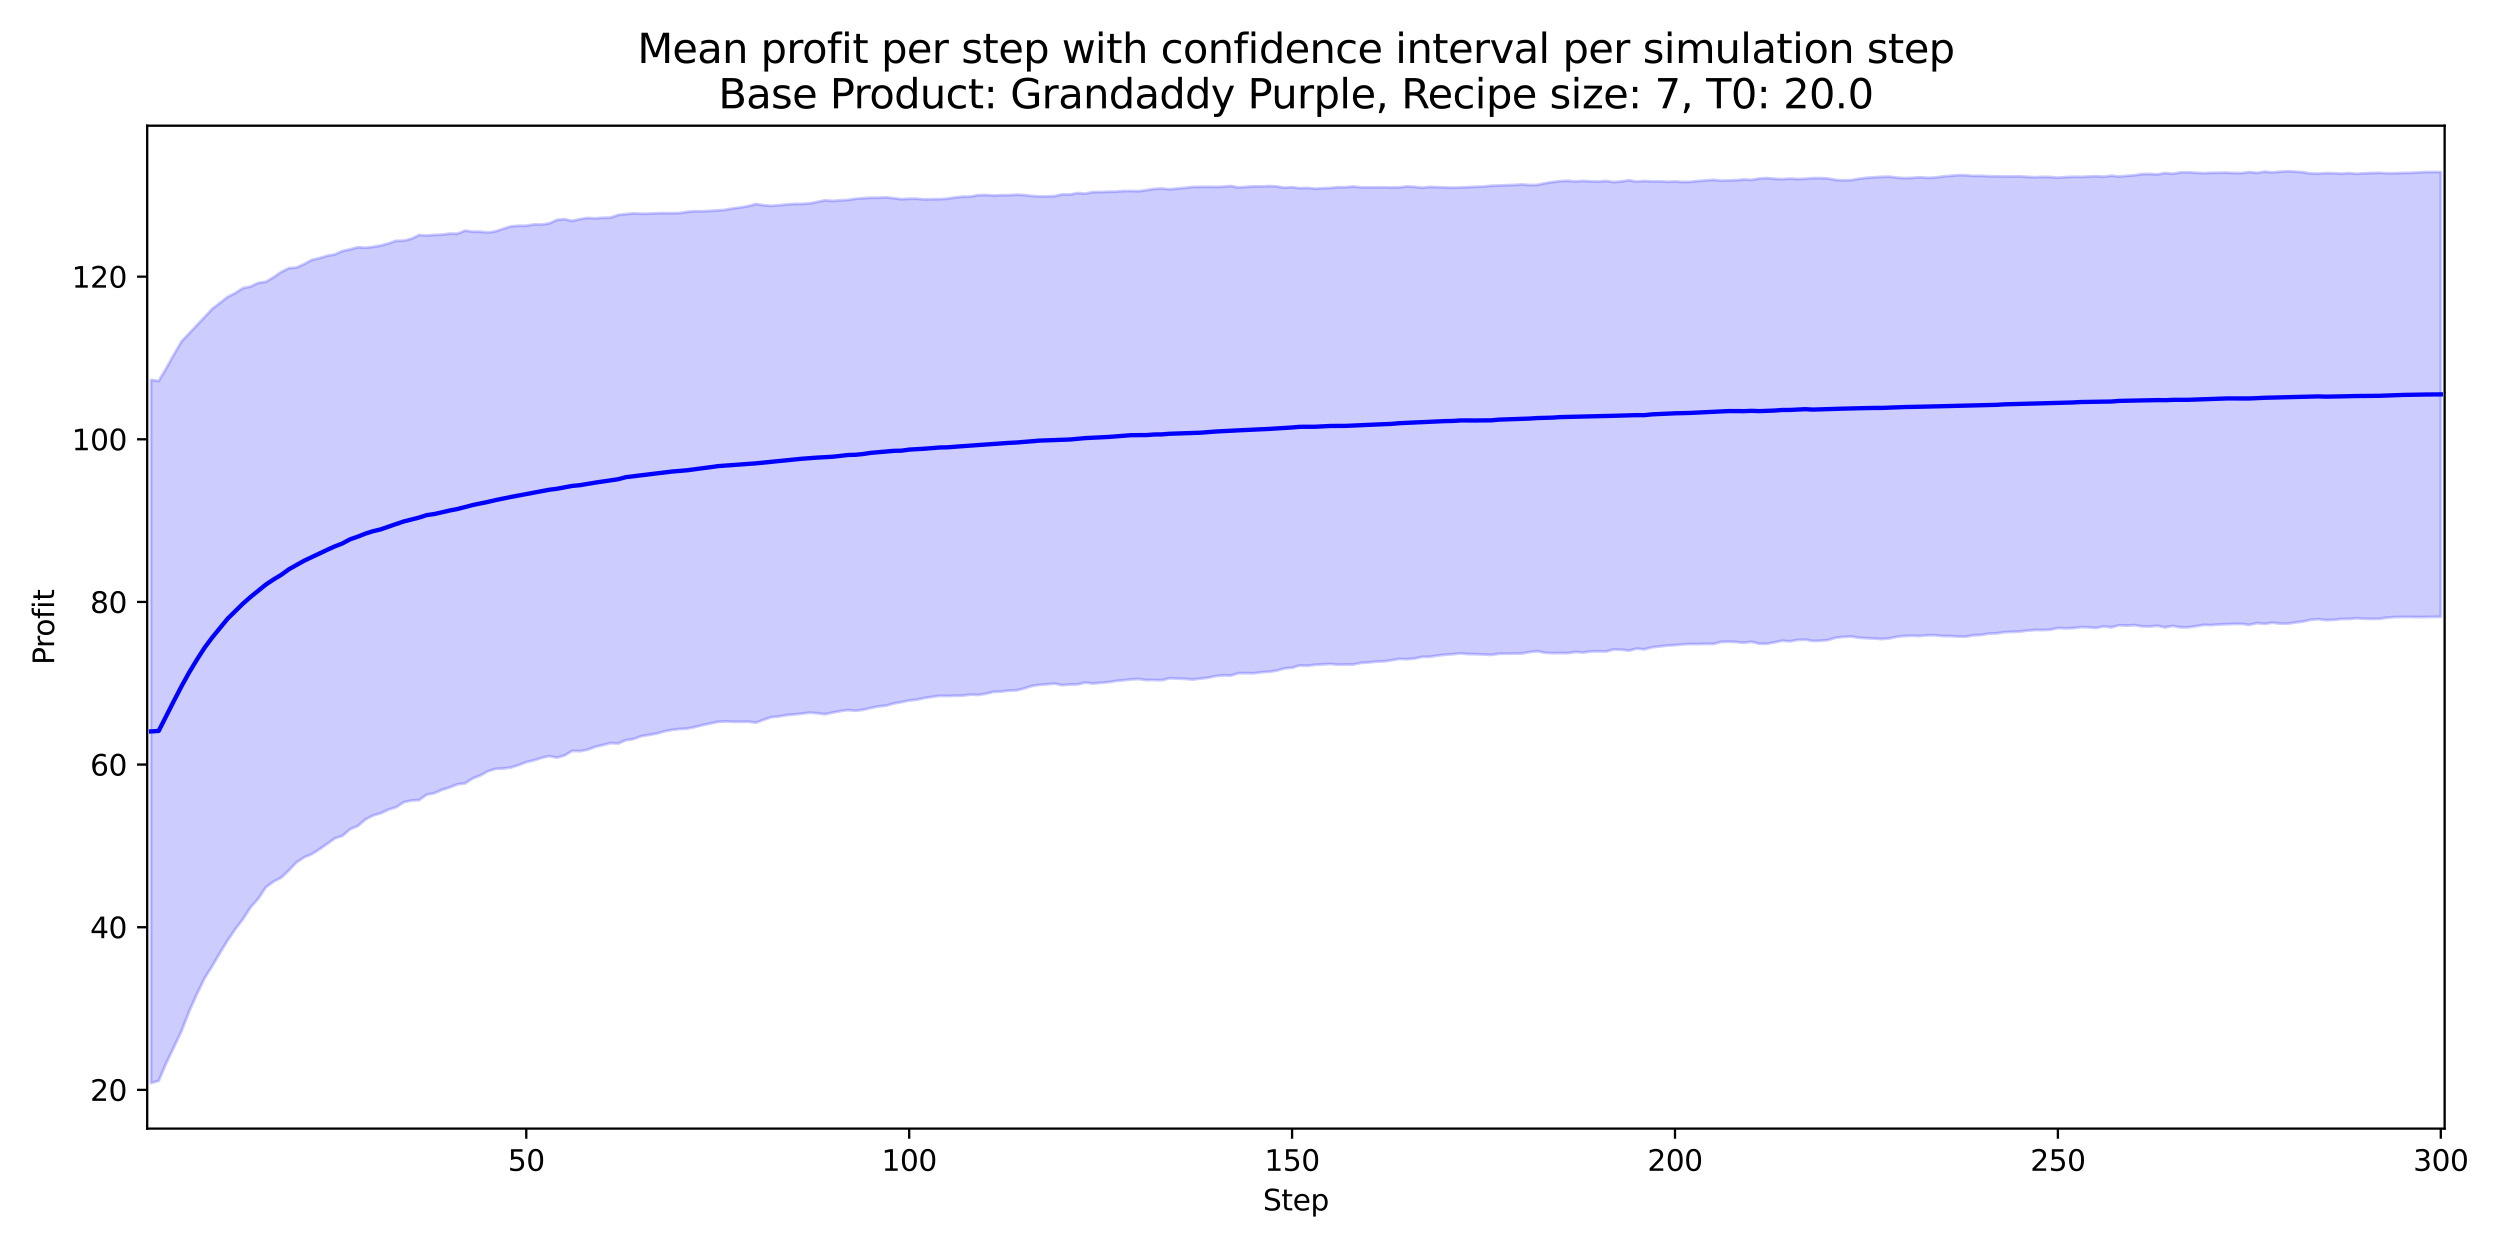 <?xml version="1.0" encoding="utf-8" standalone="no"?>
<!DOCTYPE svg PUBLIC "-//W3C//DTD SVG 1.1//EN"
  "http://www.w3.org/Graphics/SVG/1.1/DTD/svg11.dtd">
<svg xmlns:xlink="http://www.w3.org/1999/xlink" width="864pt" height="432pt" viewBox="0 0 864 432" xmlns="http://www.w3.org/2000/svg" version="1.1">
 <defs>
  <style type="text/css">*{stroke-linejoin: round; stroke-linecap: butt}</style>
 </defs>
 <g id="figure_1">
  <g id="patch_1">
   <path d="M 0 432 
L 864 432 
L 864 0 
L 0 0 
z
" style="fill: #ffffff"/>
  </g>
  <g id="axes_1">
   <g id="patch_2">
    <path d="M 50.87 390.04 
L 844.866 390.04 
L 844.866 43.44 
L 50.87 43.44 
z
" style="fill: #ffffff"/>
   </g>
   <g id="FillBetweenPolyCollection_1">
    <defs>
     <path id="m73d5e524dd" d="M 52.193 -300.722 
L 52.193 -57.715 
L 54.84 -58.465 
L 57.487 -64.668 
L 60.133 -70.148 
L 62.78 -75.775 
L 65.427 -82.558 
L 68.073 -88.483 
L 70.72 -93.939 
L 73.367 -98.176 
L 76.013 -102.645 
L 78.66 -106.985 
L 81.307 -110.88 
L 83.953 -114.321 
L 86.6 -118.445 
L 89.246 -121.395 
L 91.893 -125.375 
L 94.54 -127.335 
L 97.186 -128.677 
L 99.833 -131.19 
L 102.48 -133.991 
L 105.126 -135.725 
L 107.773 -136.816 
L 110.42 -138.535 
L 113.066 -140.356 
L 115.713 -142.278 
L 118.36 -143.143 
L 121.006 -145.442 
L 123.653 -146.528 
L 126.3 -148.807 
L 128.946 -150.188 
L 131.593 -150.965 
L 134.24 -152.184 
L 136.886 -153.022 
L 139.533 -154.751 
L 142.18 -155.333 
L 144.826 -155.483 
L 147.473 -157.387 
L 150.119 -157.895 
L 152.766 -159.04 
L 155.413 -159.877 
L 158.059 -160.933 
L 160.706 -161.269 
L 163.353 -162.982 
L 165.999 -163.999 
L 168.646 -165.472 
L 171.293 -166.298 
L 173.939 -166.408 
L 176.586 -166.753 
L 179.233 -167.586 
L 181.879 -168.604 
L 184.526 -169.226 
L 187.173 -170.09 
L 189.819 -170.7 
L 192.466 -170.167 
L 195.113 -170.92 
L 197.759 -172.494 
L 200.406 -172.389 
L 203.053 -172.905 
L 205.699 -173.882 
L 208.346 -174.515 
L 210.993 -175.186 
L 213.639 -175.041 
L 216.286 -176.194 
L 218.932 -176.594 
L 221.579 -177.575 
L 224.226 -178 
L 226.872 -178.456 
L 229.519 -179.233 
L 232.166 -179.74 
L 234.812 -180.051 
L 237.459 -180.181 
L 240.106 -180.729 
L 242.752 -181.381 
L 245.399 -181.939 
L 248.046 -182.516 
L 250.692 -182.69 
L 253.339 -182.559 
L 255.986 -182.54 
L 258.632 -182.588 
L 261.279 -182.256 
L 263.926 -183.263 
L 266.572 -184.146 
L 269.219 -184.39 
L 271.866 -184.86 
L 274.512 -185.091 
L 277.159 -185.391 
L 279.806 -185.717 
L 282.452 -185.51 
L 285.099 -185.156 
L 287.745 -185.74 
L 290.392 -186.24 
L 293.039 -186.602 
L 295.685 -186.364 
L 298.332 -186.706 
L 300.979 -187.333 
L 303.625 -187.877 
L 306.272 -188.146 
L 308.919 -188.898 
L 311.565 -189.348 
L 314.212 -189.918 
L 316.859 -190.197 
L 319.505 -190.781 
L 322.152 -191.17 
L 324.799 -191.539 
L 327.445 -191.468 
L 330.092 -191.57 
L 332.739 -191.592 
L 335.385 -191.954 
L 338.032 -191.826 
L 340.679 -192.236 
L 343.325 -192.886 
L 345.972 -193.001 
L 348.618 -193.329 
L 351.265 -193.42 
L 353.912 -194.056 
L 356.558 -194.913 
L 359.205 -195.324 
L 361.852 -195.504 
L 364.498 -195.752 
L 367.145 -195.19 
L 369.792 -195.448 
L 372.438 -195.487 
L 375.085 -196.119 
L 377.732 -195.77 
L 380.378 -196.016 
L 383.025 -196.232 
L 385.672 -196.684 
L 388.318 -196.893 
L 390.965 -197.217 
L 393.612 -197.318 
L 396.258 -196.969 
L 398.905 -196.982 
L 401.552 -196.912 
L 404.198 -197.606 
L 406.845 -197.498 
L 409.492 -197.39 
L 412.138 -197.159 
L 414.785 -197.492 
L 417.431 -197.763 
L 420.078 -198.341 
L 422.725 -198.604 
L 425.371 -198.533 
L 428.018 -199.339 
L 430.665 -199.353 
L 433.311 -199.321 
L 435.958 -199.659 
L 438.605 -199.856 
L 441.251 -200.241 
L 443.898 -201.011 
L 446.545 -201.233 
L 449.191 -202.015 
L 451.838 -201.915 
L 454.485 -202.253 
L 457.131 -202.387 
L 459.778 -202.533 
L 462.425 -202.28 
L 465.071 -202.362 
L 467.718 -202.338 
L 470.365 -202.917 
L 473.011 -203.063 
L 475.658 -203.362 
L 478.305 -203.446 
L 480.951 -203.835 
L 483.598 -204.279 
L 486.244 -204.187 
L 488.891 -204.429 
L 491.538 -205 
L 494.184 -205.017 
L 496.831 -205.432 
L 499.478 -205.735 
L 502.124 -205.913 
L 504.771 -206.2 
L 507.418 -205.958 
L 510.064 -205.917 
L 512.711 -205.814 
L 515.358 -205.658 
L 518.004 -206.065 
L 520.651 -206.103 
L 523.298 -206.133 
L 525.944 -206.178 
L 528.591 -206.64 
L 531.238 -206.95 
L 533.884 -206.431 
L 536.531 -206.265 
L 539.178 -206.307 
L 541.824 -206.269 
L 544.471 -206.693 
L 547.117 -206.482 
L 549.764 -206.857 
L 552.411 -206.91 
L 555.057 -206.856 
L 557.704 -207.539 
L 560.351 -207.47 
L 562.997 -207.149 
L 565.644 -207.845 
L 568.291 -207.587 
L 570.937 -208.304 
L 573.584 -208.594 
L 576.231 -208.892 
L 578.877 -209.046 
L 581.524 -209.307 
L 584.171 -209.438 
L 586.817 -209.4 
L 589.464 -209.502 
L 592.111 -209.444 
L 594.757 -210.155 
L 597.404 -210.239 
L 600.051 -210.122 
L 602.697 -209.841 
L 605.344 -210.202 
L 607.991 -209.533 
L 610.637 -209.522 
L 613.284 -210.011 
L 615.93 -210.558 
L 618.577 -210.352 
L 621.224 -210.832 
L 623.87 -210.959 
L 626.517 -210.476 
L 629.164 -210.57 
L 631.81 -210.8 
L 634.457 -211.619 
L 637.104 -211.889 
L 639.75 -212.037 
L 642.397 -211.623 
L 645.044 -211.432 
L 647.69 -211.333 
L 650.337 -211.167 
L 652.984 -211.361 
L 655.63 -211.94 
L 658.277 -212.224 
L 660.924 -212.298 
L 663.57 -212.2 
L 666.217 -212.456 
L 668.864 -212.463 
L 671.51 -212.176 
L 674.157 -212.17 
L 676.804 -212.023 
L 679.45 -211.986 
L 682.097 -212.454 
L 684.743 -212.568 
L 687.39 -213.027 
L 690.037 -213.121 
L 692.683 -213.509 
L 695.33 -213.636 
L 697.977 -213.74 
L 700.623 -214.045 
L 703.27 -214.27 
L 705.917 -214.251 
L 708.563 -214.386 
L 711.21 -214.958 
L 713.857 -214.832 
L 716.503 -214.912 
L 719.15 -215.268 
L 721.797 -215.204 
L 724.443 -214.987 
L 727.09 -215.523 
L 729.737 -215.184 
L 732.383 -215.927 
L 735.03 -215.79 
L 737.677 -215.95 
L 740.323 -215.518 
L 742.97 -215.487 
L 745.616 -215.74 
L 748.263 -215.165 
L 750.91 -215.681 
L 753.556 -215.222 
L 756.203 -215.201 
L 758.85 -215.575 
L 761.496 -216.034 
L 764.143 -215.963 
L 766.79 -216.175 
L 769.436 -216.263 
L 772.083 -216.362 
L 774.73 -216.394 
L 777.376 -216.054 
L 780.023 -216.674 
L 782.67 -216.384 
L 785.316 -216.804 
L 787.963 -216.502 
L 790.61 -216.483 
L 793.256 -216.869 
L 795.903 -217.206 
L 798.55 -217.792 
L 801.196 -218.019 
L 803.843 -217.684 
L 806.49 -217.769 
L 809.136 -218.069 
L 811.783 -218.079 
L 814.429 -218.342 
L 817.076 -218.181 
L 819.723 -218.094 
L 822.369 -218.139 
L 825.016 -218.545 
L 827.663 -218.751 
L 830.309 -218.774 
L 832.956 -218.787 
L 835.603 -218.727 
L 838.249 -218.77 
L 840.896 -218.813 
L 843.543 -218.857 
L 843.543 -372.547 
L 843.543 -372.547 
L 840.896 -372.562 
L 838.249 -372.533 
L 835.603 -372.378 
L 832.956 -372.251 
L 830.309 -372.24 
L 827.663 -372.115 
L 825.016 -372.089 
L 822.369 -372.281 
L 819.723 -372.193 
L 817.076 -372.076 
L 814.429 -371.92 
L 811.783 -372.171 
L 809.136 -371.959 
L 806.49 -372.112 
L 803.843 -372.142 
L 801.196 -371.985 
L 798.55 -372.038 
L 795.903 -372.463 
L 793.256 -372.668 
L 790.61 -372.805 
L 787.963 -372.644 
L 785.316 -372.402 
L 782.67 -372.671 
L 780.023 -372.237 
L 777.376 -372.524 
L 774.73 -372.178 
L 772.083 -372.197 
L 769.436 -372.325 
L 766.79 -372.294 
L 764.143 -372.268 
L 761.496 -372.144 
L 758.85 -372.286 
L 756.203 -372.45 
L 753.556 -372.395 
L 750.91 -371.935 
L 748.263 -372.22 
L 745.616 -371.711 
L 742.97 -371.877 
L 740.323 -371.849 
L 737.677 -371.417 
L 735.03 -371.235 
L 732.383 -370.971 
L 729.737 -371.287 
L 727.09 -370.93 
L 724.443 -371.079 
L 721.797 -370.971 
L 719.15 -370.857 
L 716.503 -370.909 
L 713.857 -370.788 
L 711.21 -370.581 
L 708.563 -370.816 
L 705.917 -370.872 
L 703.27 -370.737 
L 700.623 -370.868 
L 697.977 -371.04 
L 695.33 -371.004 
L 692.683 -371.01 
L 690.037 -371.051 
L 687.39 -371.08 
L 684.743 -371.249 
L 682.097 -371.205 
L 679.45 -371.411 
L 676.804 -371.465 
L 674.157 -371.232 
L 671.51 -371.007 
L 668.864 -370.643 
L 666.217 -370.525 
L 663.57 -370.73 
L 660.924 -370.538 
L 658.277 -370.432 
L 655.63 -370.6 
L 652.984 -370.951 
L 650.337 -370.871 
L 647.69 -370.704 
L 645.044 -370.538 
L 642.397 -370.194 
L 639.75 -369.732 
L 637.104 -369.663 
L 634.457 -369.827 
L 631.81 -370.29 
L 629.164 -370.448 
L 626.517 -370.416 
L 623.87 -370.216 
L 621.224 -370.11 
L 618.577 -370.282 
L 615.93 -370.066 
L 613.284 -370.211 
L 610.637 -370.449 
L 607.991 -370.294 
L 605.344 -369.82 
L 602.697 -369.973 
L 600.051 -369.725 
L 597.404 -369.634 
L 594.757 -369.562 
L 592.111 -369.835 
L 589.464 -369.625 
L 586.817 -369.435 
L 584.171 -369.144 
L 581.524 -369.103 
L 578.877 -369.273 
L 576.231 -369.171 
L 573.584 -369.317 
L 570.937 -369.296 
L 568.291 -369.457 
L 565.644 -369.218 
L 562.997 -369.685 
L 560.351 -369.303 
L 557.704 -369.068 
L 555.057 -369.454 
L 552.411 -369.231 
L 549.764 -369.299 
L 547.117 -369.494 
L 544.471 -369.261 
L 541.824 -369.528 
L 539.178 -369.39 
L 536.531 -369.07 
L 533.884 -368.655 
L 531.238 -368.084 
L 528.591 -368.046 
L 525.944 -368.249 
L 523.298 -368.076 
L 520.651 -367.99 
L 518.004 -367.881 
L 515.358 -367.797 
L 512.711 -367.517 
L 510.064 -367.448 
L 507.418 -367.325 
L 504.771 -367.185 
L 502.124 -367.129 
L 499.478 -367.201 
L 496.831 -367.286 
L 494.184 -367.398 
L 491.538 -367.105 
L 488.891 -367.402 
L 486.244 -367.566 
L 483.598 -367.22 
L 480.951 -367.181 
L 478.305 -367.247 
L 475.658 -367.213 
L 473.011 -367.232 
L 470.365 -367.216 
L 467.718 -367.557 
L 465.071 -367.272 
L 462.425 -367.287 
L 459.778 -367.037 
L 457.131 -366.949 
L 454.485 -366.78 
L 451.838 -367.06 
L 449.191 -366.968 
L 446.545 -367.296 
L 443.898 -367.121 
L 441.251 -367.571 
L 438.605 -367.677 
L 435.958 -367.545 
L 433.311 -367.587 
L 430.665 -367.394 
L 428.018 -367.203 
L 425.371 -367.709 
L 422.725 -367.464 
L 420.078 -367.387 
L 417.431 -367.44 
L 414.785 -367.405 
L 412.138 -367.379 
L 409.492 -367.065 
L 406.845 -366.829 
L 404.198 -366.578 
L 401.552 -366.838 
L 398.905 -366.706 
L 396.258 -366.311 
L 393.612 -365.92 
L 390.965 -365.988 
L 388.318 -365.967 
L 385.672 -365.766 
L 383.025 -365.739 
L 380.378 -365.601 
L 377.732 -365.612 
L 375.085 -365.073 
L 372.438 -365.273 
L 369.792 -364.772 
L 367.145 -364.816 
L 364.498 -364.232 
L 361.852 -364.103 
L 359.205 -364.117 
L 356.558 -364.269 
L 353.912 -364.584 
L 351.265 -364.71 
L 348.618 -364.545 
L 345.972 -364.528 
L 343.325 -364.391 
L 340.679 -364.612 
L 338.032 -364.544 
L 335.385 -364.056 
L 332.739 -364.023 
L 330.092 -363.752 
L 327.445 -363.351 
L 324.799 -363.164 
L 322.152 -363.138 
L 319.505 -363.067 
L 316.859 -363.308 
L 314.212 -363.319 
L 311.565 -363.151 
L 308.919 -363.489 
L 306.272 -363.79 
L 303.625 -363.641 
L 300.979 -363.658 
L 298.332 -363.487 
L 295.685 -363.295 
L 293.039 -362.902 
L 290.392 -362.746 
L 287.745 -362.557 
L 285.099 -362.765 
L 282.452 -362.198 
L 279.806 -361.693 
L 277.159 -361.531 
L 274.512 -361.518 
L 271.866 -361.326 
L 269.219 -361.058 
L 266.572 -360.846 
L 263.926 -361.04 
L 261.279 -361.488 
L 258.632 -360.774 
L 255.986 -360.303 
L 253.339 -359.976 
L 250.692 -359.488 
L 248.046 -359.284 
L 245.399 -359.114 
L 242.752 -358.95 
L 240.106 -358.988 
L 237.459 -358.766 
L 234.812 -358.372 
L 232.166 -358.312 
L 229.519 -358.331 
L 226.872 -358.282 
L 224.226 -358.149 
L 221.579 -358.123 
L 218.932 -358.248 
L 216.286 -357.99 
L 213.639 -357.718 
L 210.993 -356.769 
L 208.346 -356.739 
L 205.699 -356.531 
L 203.053 -356.683 
L 200.406 -356.245 
L 197.759 -355.645 
L 195.113 -356.244 
L 192.466 -355.99 
L 189.819 -354.793 
L 187.173 -354.406 
L 184.526 -354.421 
L 181.879 -353.974 
L 179.233 -353.968 
L 176.586 -353.758 
L 173.939 -352.926 
L 171.293 -352.043 
L 168.646 -351.633 
L 165.999 -351.917 
L 163.353 -351.932 
L 160.706 -352.279 
L 158.059 -351.215 
L 155.413 -351.27 
L 152.766 -350.896 
L 150.119 -350.806 
L 147.473 -350.587 
L 144.826 -350.763 
L 142.18 -349.464 
L 139.533 -348.815 
L 136.886 -348.772 
L 134.24 -347.85 
L 131.593 -347.142 
L 128.946 -346.661 
L 126.3 -346.371 
L 123.653 -346.525 
L 121.006 -345.814 
L 118.36 -345.247 
L 115.713 -344.056 
L 113.066 -343.585 
L 110.42 -342.775 
L 107.773 -342.181 
L 105.126 -340.733 
L 102.48 -339.527 
L 99.833 -339.313 
L 97.186 -337.99 
L 94.54 -336.146 
L 91.893 -334.593 
L 89.246 -334.228 
L 86.6 -332.949 
L 83.953 -332.433 
L 81.307 -330.691 
L 78.66 -329.371 
L 76.013 -327.294 
L 73.367 -325.262 
L 70.72 -322.412 
L 68.073 -319.64 
L 65.427 -316.832 
L 62.78 -314.058 
L 60.133 -309.516 
L 57.487 -304.768 
L 54.84 -300.314 
L 52.193 -300.722 
z
" style="stroke: #0000ff; stroke-opacity: 0.2"/>
    </defs>
    <g clip-path="url(#pf127f00eef)">
     <use xlink:href="#m73d5e524dd" x="0" y="432" style="fill: #0000ff; fill-opacity: 0.2; stroke: #0000ff; stroke-opacity: 0.2"/>
    </g>
   </g>
   <g id="matplotlib.axis_1">
    <g id="xtick_1">
     <g id="line2d_1">
      <defs>
       <path id="mde2fa03814" d="M 0 0 
L 0 3.5 
" style="stroke: #000000; stroke-width: 0.8"/>
      </defs>
      <g>
       <use xlink:href="#mde2fa03814" x="181.879" y="390.04" style="stroke: #000000; stroke-width: 0.8"/>
      </g>
     </g>
     <g id="text_1">
      <!-- 50 -->
      <g transform="translate(175.517 404.638) scale(0.1 -0.1)">
       <defs>
        <path id="DejaVuSans-35" d="M 691 4666 
L 3169 4666 
L 3169 4134 
L 1269 4134 
L 1269 2991 
Q 1406 3038 1543 3061 
Q 1681 3084 1819 3084 
Q 2600 3084 3056 2656 
Q 3513 2228 3513 1497 
Q 3513 744 3044 326 
Q 2575 -91 1722 -91 
Q 1428 -91 1123 -41 
Q 819 9 494 109 
L 494 744 
Q 775 591 1075 516 
Q 1375 441 1709 441 
Q 2250 441 2565 725 
Q 2881 1009 2881 1497 
Q 2881 1984 2565 2268 
Q 2250 2553 1709 2553 
Q 1456 2553 1204 2497 
Q 953 2441 691 2322 
L 691 4666 
z
" transform="scale(0.016)"/>
        <path id="DejaVuSans-30" d="M 2034 4250 
Q 1547 4250 1301 3770 
Q 1056 3291 1056 2328 
Q 1056 1369 1301 889 
Q 1547 409 2034 409 
Q 2525 409 2770 889 
Q 3016 1369 3016 2328 
Q 3016 3291 2770 3770 
Q 2525 4250 2034 4250 
z
M 2034 4750 
Q 2819 4750 3233 4129 
Q 3647 3509 3647 2328 
Q 3647 1150 3233 529 
Q 2819 -91 2034 -91 
Q 1250 -91 836 529 
Q 422 1150 422 2328 
Q 422 3509 836 4129 
Q 1250 4750 2034 4750 
z
" transform="scale(0.016)"/>
       </defs>
       <use xlink:href="#DejaVuSans-35"/>
       <use xlink:href="#DejaVuSans-30" transform="translate(63.623 0)"/>
      </g>
     </g>
    </g>
    <g id="xtick_2">
     <g id="line2d_2">
      <g>
       <use xlink:href="#mde2fa03814" x="314.212" y="390.04" style="stroke: #000000; stroke-width: 0.8"/>
      </g>
     </g>
     <g id="text_2">
      <!-- 100 -->
      <g transform="translate(304.668 404.638) scale(0.1 -0.1)">
       <defs>
        <path id="DejaVuSans-31" d="M 794 531 
L 1825 531 
L 1825 4091 
L 703 3866 
L 703 4441 
L 1819 4666 
L 2450 4666 
L 2450 531 
L 3481 531 
L 3481 0 
L 794 0 
L 794 531 
z
" transform="scale(0.016)"/>
       </defs>
       <use xlink:href="#DejaVuSans-31"/>
       <use xlink:href="#DejaVuSans-30" transform="translate(63.623 0)"/>
       <use xlink:href="#DejaVuSans-30" transform="translate(127.246 0)"/>
      </g>
     </g>
    </g>
    <g id="xtick_3">
     <g id="line2d_3">
      <g>
       <use xlink:href="#mde2fa03814" x="446.545" y="390.04" style="stroke: #000000; stroke-width: 0.8"/>
      </g>
     </g>
     <g id="text_3">
      <!-- 150 -->
      <g transform="translate(437.001 404.638) scale(0.1 -0.1)">
       <use xlink:href="#DejaVuSans-31"/>
       <use xlink:href="#DejaVuSans-35" transform="translate(63.623 0)"/>
       <use xlink:href="#DejaVuSans-30" transform="translate(127.246 0)"/>
      </g>
     </g>
    </g>
    <g id="xtick_4">
     <g id="line2d_4">
      <g>
       <use xlink:href="#mde2fa03814" x="578.877" y="390.04" style="stroke: #000000; stroke-width: 0.8"/>
      </g>
     </g>
     <g id="text_4">
      <!-- 200 -->
      <g transform="translate(569.334 404.638) scale(0.1 -0.1)">
       <defs>
        <path id="DejaVuSans-32" d="M 1228 531 
L 3431 531 
L 3431 0 
L 469 0 
L 469 531 
Q 828 903 1448 1529 
Q 2069 2156 2228 2338 
Q 2531 2678 2651 2914 
Q 2772 3150 2772 3378 
Q 2772 3750 2511 3984 
Q 2250 4219 1831 4219 
Q 1534 4219 1204 4116 
Q 875 4013 500 3803 
L 500 4441 
Q 881 4594 1212 4672 
Q 1544 4750 1819 4750 
Q 2544 4750 2975 4387 
Q 3406 4025 3406 3419 
Q 3406 3131 3298 2873 
Q 3191 2616 2906 2266 
Q 2828 2175 2409 1742 
Q 1991 1309 1228 531 
z
" transform="scale(0.016)"/>
       </defs>
       <use xlink:href="#DejaVuSans-32"/>
       <use xlink:href="#DejaVuSans-30" transform="translate(63.623 0)"/>
       <use xlink:href="#DejaVuSans-30" transform="translate(127.246 0)"/>
      </g>
     </g>
    </g>
    <g id="xtick_5">
     <g id="line2d_5">
      <g>
       <use xlink:href="#mde2fa03814" x="711.21" y="390.04" style="stroke: #000000; stroke-width: 0.8"/>
      </g>
     </g>
     <g id="text_5">
      <!-- 250 -->
      <g transform="translate(701.666 404.638) scale(0.1 -0.1)">
       <use xlink:href="#DejaVuSans-32"/>
       <use xlink:href="#DejaVuSans-35" transform="translate(63.623 0)"/>
       <use xlink:href="#DejaVuSans-30" transform="translate(127.246 0)"/>
      </g>
     </g>
    </g>
    <g id="xtick_6">
     <g id="line2d_6">
      <g>
       <use xlink:href="#mde2fa03814" x="843.543" y="390.04" style="stroke: #000000; stroke-width: 0.8"/>
      </g>
     </g>
     <g id="text_6">
      <!-- 300 -->
      <g transform="translate(833.999 404.638) scale(0.1 -0.1)">
       <defs>
        <path id="DejaVuSans-33" d="M 2597 2516 
Q 3050 2419 3304 2112 
Q 3559 1806 3559 1356 
Q 3559 666 3084 287 
Q 2609 -91 1734 -91 
Q 1441 -91 1130 -33 
Q 819 25 488 141 
L 488 750 
Q 750 597 1062 519 
Q 1375 441 1716 441 
Q 2309 441 2620 675 
Q 2931 909 2931 1356 
Q 2931 1769 2642 2001 
Q 2353 2234 1838 2234 
L 1294 2234 
L 1294 2753 
L 1863 2753 
Q 2328 2753 2575 2939 
Q 2822 3125 2822 3475 
Q 2822 3834 2567 4026 
Q 2313 4219 1838 4219 
Q 1578 4219 1281 4162 
Q 984 4106 628 3988 
L 628 4550 
Q 988 4650 1302 4700 
Q 1616 4750 1894 4750 
Q 2613 4750 3031 4423 
Q 3450 4097 3450 3541 
Q 3450 3153 3228 2886 
Q 3006 2619 2597 2516 
z
" transform="scale(0.016)"/>
       </defs>
       <use xlink:href="#DejaVuSans-33"/>
       <use xlink:href="#DejaVuSans-30" transform="translate(63.623 0)"/>
       <use xlink:href="#DejaVuSans-30" transform="translate(127.246 0)"/>
      </g>
     </g>
    </g>
    <g id="text_7">
     <!-- Step -->
     <g transform="translate(436.483 418.317) scale(0.1 -0.1)">
      <defs>
       <path id="DejaVuSans-53" d="M 3425 4513 
L 3425 3897 
Q 3066 4069 2747 4153 
Q 2428 4238 2131 4238 
Q 1616 4238 1336 4038 
Q 1056 3838 1056 3469 
Q 1056 3159 1242 3001 
Q 1428 2844 1947 2747 
L 2328 2669 
Q 3034 2534 3370 2195 
Q 3706 1856 3706 1288 
Q 3706 609 3251 259 
Q 2797 -91 1919 -91 
Q 1588 -91 1214 -16 
Q 841 59 441 206 
L 441 856 
Q 825 641 1194 531 
Q 1563 422 1919 422 
Q 2459 422 2753 634 
Q 3047 847 3047 1241 
Q 3047 1584 2836 1778 
Q 2625 1972 2144 2069 
L 1759 2144 
Q 1053 2284 737 2584 
Q 422 2884 422 3419 
Q 422 4038 858 4394 
Q 1294 4750 2059 4750 
Q 2388 4750 2728 4690 
Q 3069 4631 3425 4513 
z
" transform="scale(0.016)"/>
       <path id="DejaVuSans-74" d="M 1172 4494 
L 1172 3500 
L 2356 3500 
L 2356 3053 
L 1172 3053 
L 1172 1153 
Q 1172 725 1289 603 
Q 1406 481 1766 481 
L 2356 481 
L 2356 0 
L 1766 0 
Q 1100 0 847 248 
Q 594 497 594 1153 
L 594 3053 
L 172 3053 
L 172 3500 
L 594 3500 
L 594 4494 
L 1172 4494 
z
" transform="scale(0.016)"/>
       <path id="DejaVuSans-65" d="M 3597 1894 
L 3597 1613 
L 953 1613 
Q 991 1019 1311 708 
Q 1631 397 2203 397 
Q 2534 397 2845 478 
Q 3156 559 3463 722 
L 3463 178 
Q 3153 47 2828 -22 
Q 2503 -91 2169 -91 
Q 1331 -91 842 396 
Q 353 884 353 1716 
Q 353 2575 817 3079 
Q 1281 3584 2069 3584 
Q 2775 3584 3186 3129 
Q 3597 2675 3597 1894 
z
M 3022 2063 
Q 3016 2534 2758 2815 
Q 2500 3097 2075 3097 
Q 1594 3097 1305 2825 
Q 1016 2553 972 2059 
L 3022 2063 
z
" transform="scale(0.016)"/>
       <path id="DejaVuSans-70" d="M 1159 525 
L 1159 -1331 
L 581 -1331 
L 581 3500 
L 1159 3500 
L 1159 2969 
Q 1341 3281 1617 3432 
Q 1894 3584 2278 3584 
Q 2916 3584 3314 3078 
Q 3713 2572 3713 1747 
Q 3713 922 3314 415 
Q 2916 -91 2278 -91 
Q 1894 -91 1617 61 
Q 1341 213 1159 525 
z
M 3116 1747 
Q 3116 2381 2855 2742 
Q 2594 3103 2138 3103 
Q 1681 3103 1420 2742 
Q 1159 2381 1159 1747 
Q 1159 1113 1420 752 
Q 1681 391 2138 391 
Q 2594 391 2855 752 
Q 3116 1113 3116 1747 
z
" transform="scale(0.016)"/>
      </defs>
      <use xlink:href="#DejaVuSans-53"/>
      <use xlink:href="#DejaVuSans-74" transform="translate(63.477 0)"/>
      <use xlink:href="#DejaVuSans-65" transform="translate(102.686 0)"/>
      <use xlink:href="#DejaVuSans-70" transform="translate(164.209 0)"/>
     </g>
    </g>
   </g>
   <g id="matplotlib.axis_2">
    <g id="ytick_1">
     <g id="line2d_7">
      <defs>
       <path id="m45e6688ed7" d="M 0 0 
L -3.5 0 
" style="stroke: #000000; stroke-width: 0.8"/>
      </defs>
      <g>
       <use xlink:href="#m45e6688ed7" x="50.87" y="376.657" style="stroke: #000000; stroke-width: 0.8"/>
      </g>
     </g>
     <g id="text_8">
      <!-- 20 -->
      <g transform="translate(31.145 380.456) scale(0.1 -0.1)">
       <use xlink:href="#DejaVuSans-32"/>
       <use xlink:href="#DejaVuSans-30" transform="translate(63.623 0)"/>
      </g>
     </g>
    </g>
    <g id="ytick_2">
     <g id="line2d_8">
      <g>
       <use xlink:href="#m45e6688ed7" x="50.87" y="320.448" style="stroke: #000000; stroke-width: 0.8"/>
      </g>
     </g>
     <g id="text_9">
      <!-- 40 -->
      <g transform="translate(31.145 324.247) scale(0.1 -0.1)">
       <defs>
        <path id="DejaVuSans-34" d="M 2419 4116 
L 825 1625 
L 2419 1625 
L 2419 4116 
z
M 2253 4666 
L 3047 4666 
L 3047 1625 
L 3713 1625 
L 3713 1100 
L 3047 1100 
L 3047 0 
L 2419 0 
L 2419 1100 
L 313 1100 
L 313 1709 
L 2253 4666 
z
" transform="scale(0.016)"/>
       </defs>
       <use xlink:href="#DejaVuSans-34"/>
       <use xlink:href="#DejaVuSans-30" transform="translate(63.623 0)"/>
      </g>
     </g>
    </g>
    <g id="ytick_3">
     <g id="line2d_9">
      <g>
       <use xlink:href="#m45e6688ed7" x="50.87" y="264.239" style="stroke: #000000; stroke-width: 0.8"/>
      </g>
     </g>
     <g id="text_10">
      <!-- 60 -->
      <g transform="translate(31.145 268.038) scale(0.1 -0.1)">
       <defs>
        <path id="DejaVuSans-36" d="M 2113 2584 
Q 1688 2584 1439 2293 
Q 1191 2003 1191 1497 
Q 1191 994 1439 701 
Q 1688 409 2113 409 
Q 2538 409 2786 701 
Q 3034 994 3034 1497 
Q 3034 2003 2786 2293 
Q 2538 2584 2113 2584 
z
M 3366 4563 
L 3366 3988 
Q 3128 4100 2886 4159 
Q 2644 4219 2406 4219 
Q 1781 4219 1451 3797 
Q 1122 3375 1075 2522 
Q 1259 2794 1537 2939 
Q 1816 3084 2150 3084 
Q 2853 3084 3261 2657 
Q 3669 2231 3669 1497 
Q 3669 778 3244 343 
Q 2819 -91 2113 -91 
Q 1303 -91 875 529 
Q 447 1150 447 2328 
Q 447 3434 972 4092 
Q 1497 4750 2381 4750 
Q 2619 4750 2861 4703 
Q 3103 4656 3366 4563 
z
" transform="scale(0.016)"/>
       </defs>
       <use xlink:href="#DejaVuSans-36"/>
       <use xlink:href="#DejaVuSans-30" transform="translate(63.623 0)"/>
      </g>
     </g>
    </g>
    <g id="ytick_4">
     <g id="line2d_10">
      <g>
       <use xlink:href="#m45e6688ed7" x="50.87" y="208.03" style="stroke: #000000; stroke-width: 0.8"/>
      </g>
     </g>
     <g id="text_11">
      <!-- 80 -->
      <g transform="translate(31.145 211.829) scale(0.1 -0.1)">
       <defs>
        <path id="DejaVuSans-38" d="M 2034 2216 
Q 1584 2216 1326 1975 
Q 1069 1734 1069 1313 
Q 1069 891 1326 650 
Q 1584 409 2034 409 
Q 2484 409 2743 651 
Q 3003 894 3003 1313 
Q 3003 1734 2745 1975 
Q 2488 2216 2034 2216 
z
M 1403 2484 
Q 997 2584 770 2862 
Q 544 3141 544 3541 
Q 544 4100 942 4425 
Q 1341 4750 2034 4750 
Q 2731 4750 3128 4425 
Q 3525 4100 3525 3541 
Q 3525 3141 3298 2862 
Q 3072 2584 2669 2484 
Q 3125 2378 3379 2068 
Q 3634 1759 3634 1313 
Q 3634 634 3220 271 
Q 2806 -91 2034 -91 
Q 1263 -91 848 271 
Q 434 634 434 1313 
Q 434 1759 690 2068 
Q 947 2378 1403 2484 
z
M 1172 3481 
Q 1172 3119 1398 2916 
Q 1625 2713 2034 2713 
Q 2441 2713 2670 2916 
Q 2900 3119 2900 3481 
Q 2900 3844 2670 4047 
Q 2441 4250 2034 4250 
Q 1625 4250 1398 4047 
Q 1172 3844 1172 3481 
z
" transform="scale(0.016)"/>
       </defs>
       <use xlink:href="#DejaVuSans-38"/>
       <use xlink:href="#DejaVuSans-30" transform="translate(63.623 0)"/>
      </g>
     </g>
    </g>
    <g id="ytick_5">
     <g id="line2d_11">
      <g>
       <use xlink:href="#m45e6688ed7" x="50.87" y="151.821" style="stroke: #000000; stroke-width: 0.8"/>
      </g>
     </g>
     <g id="text_12">
      <!-- 100 -->
      <g transform="translate(24.782 155.62) scale(0.1 -0.1)">
       <use xlink:href="#DejaVuSans-31"/>
       <use xlink:href="#DejaVuSans-30" transform="translate(63.623 0)"/>
       <use xlink:href="#DejaVuSans-30" transform="translate(127.246 0)"/>
      </g>
     </g>
    </g>
    <g id="ytick_6">
     <g id="line2d_12">
      <g>
       <use xlink:href="#m45e6688ed7" x="50.87" y="95.612" style="stroke: #000000; stroke-width: 0.8"/>
      </g>
     </g>
     <g id="text_13">
      <!-- 120 -->
      <g transform="translate(24.782 99.412) scale(0.1 -0.1)">
       <use xlink:href="#DejaVuSans-31"/>
       <use xlink:href="#DejaVuSans-32" transform="translate(63.623 0)"/>
       <use xlink:href="#DejaVuSans-30" transform="translate(127.246 0)"/>
      </g>
     </g>
    </g>
    <g id="text_14">
     <!-- Profit -->
     <g transform="translate(18.703 229.779) rotate(-90) scale(0.1 -0.1)">
      <defs>
       <path id="DejaVuSans-50" d="M 1259 4147 
L 1259 2394 
L 2053 2394 
Q 2494 2394 2734 2622 
Q 2975 2850 2975 3272 
Q 2975 3691 2734 3919 
Q 2494 4147 2053 4147 
L 1259 4147 
z
M 628 4666 
L 2053 4666 
Q 2838 4666 3239 4311 
Q 3641 3956 3641 3272 
Q 3641 2581 3239 2228 
Q 2838 1875 2053 1875 
L 1259 1875 
L 1259 0 
L 628 0 
L 628 4666 
z
" transform="scale(0.016)"/>
       <path id="DejaVuSans-72" d="M 2631 2963 
Q 2534 3019 2420 3045 
Q 2306 3072 2169 3072 
Q 1681 3072 1420 2755 
Q 1159 2438 1159 1844 
L 1159 0 
L 581 0 
L 581 3500 
L 1159 3500 
L 1159 2956 
Q 1341 3275 1631 3429 
Q 1922 3584 2338 3584 
Q 2397 3584 2469 3576 
Q 2541 3569 2628 3553 
L 2631 2963 
z
" transform="scale(0.016)"/>
       <path id="DejaVuSans-6f" d="M 1959 3097 
Q 1497 3097 1228 2736 
Q 959 2375 959 1747 
Q 959 1119 1226 758 
Q 1494 397 1959 397 
Q 2419 397 2687 759 
Q 2956 1122 2956 1747 
Q 2956 2369 2687 2733 
Q 2419 3097 1959 3097 
z
M 1959 3584 
Q 2709 3584 3137 3096 
Q 3566 2609 3566 1747 
Q 3566 888 3137 398 
Q 2709 -91 1959 -91 
Q 1206 -91 779 398 
Q 353 888 353 1747 
Q 353 2609 779 3096 
Q 1206 3584 1959 3584 
z
" transform="scale(0.016)"/>
       <path id="DejaVuSans-66" d="M 2375 4863 
L 2375 4384 
L 1825 4384 
Q 1516 4384 1395 4259 
Q 1275 4134 1275 3809 
L 1275 3500 
L 2222 3500 
L 2222 3053 
L 1275 3053 
L 1275 0 
L 697 0 
L 697 3053 
L 147 3053 
L 147 3500 
L 697 3500 
L 697 3744 
Q 697 4328 969 4595 
Q 1241 4863 1831 4863 
L 2375 4863 
z
" transform="scale(0.016)"/>
       <path id="DejaVuSans-69" d="M 603 3500 
L 1178 3500 
L 1178 0 
L 603 0 
L 603 3500 
z
M 603 4863 
L 1178 4863 
L 1178 4134 
L 603 4134 
L 603 4863 
z
" transform="scale(0.016)"/>
      </defs>
      <use xlink:href="#DejaVuSans-50"/>
      <use xlink:href="#DejaVuSans-72" transform="translate(58.553 0)"/>
      <use xlink:href="#DejaVuSans-6f" transform="translate(97.416 0)"/>
      <use xlink:href="#DejaVuSans-66" transform="translate(158.598 0)"/>
      <use xlink:href="#DejaVuSans-69" transform="translate(193.803 0)"/>
      <use xlink:href="#DejaVuSans-74" transform="translate(221.586 0)"/>
     </g>
    </g>
   </g>
   <g id="line2d_13">
    <path d="M 52.193 252.782 
L 54.84 252.611 
L 60.133 242.168 
L 62.78 237.083 
L 65.427 232.305 
L 68.073 227.938 
L 70.72 223.824 
L 73.367 220.281 
L 78.66 213.822 
L 83.953 208.623 
L 86.6 206.303 
L 91.893 202.016 
L 94.54 200.259 
L 97.186 198.666 
L 99.833 196.748 
L 105.126 193.771 
L 113.066 190.029 
L 115.713 188.833 
L 118.36 187.805 
L 121.006 186.372 
L 123.653 185.474 
L 126.3 184.411 
L 128.946 183.575 
L 131.593 182.947 
L 136.886 181.103 
L 139.533 180.217 
L 144.826 178.877 
L 147.473 178.013 
L 150.119 177.65 
L 155.413 176.426 
L 158.059 175.926 
L 163.353 174.543 
L 168.646 173.447 
L 171.293 172.829 
L 176.586 171.745 
L 187.173 169.752 
L 189.819 169.254 
L 192.466 168.921 
L 197.759 167.931 
L 200.406 167.683 
L 205.699 166.794 
L 213.639 165.62 
L 216.286 164.908 
L 232.166 162.974 
L 237.459 162.527 
L 245.399 161.473 
L 248.046 161.1 
L 261.279 160.128 
L 277.159 158.539 
L 282.452 158.146 
L 287.745 157.852 
L 293.039 157.248 
L 295.685 157.17 
L 298.332 156.904 
L 300.979 156.505 
L 308.919 155.807 
L 311.565 155.75 
L 314.212 155.381 
L 319.505 155.076 
L 324.799 154.648 
L 327.445 154.591 
L 332.739 154.192 
L 348.618 153.063 
L 351.265 152.935 
L 359.205 152.279 
L 369.792 151.89 
L 375.085 151.404 
L 383.025 151.015 
L 390.965 150.398 
L 396.258 150.36 
L 398.905 150.156 
L 401.552 150.125 
L 404.198 149.908 
L 414.785 149.552 
L 420.078 149.136 
L 428.018 148.729 
L 438.605 148.233 
L 446.545 147.735 
L 449.191 147.508 
L 454.485 147.483 
L 459.778 147.215 
L 465.071 147.183 
L 475.658 146.713 
L 480.951 146.492 
L 483.598 146.251 
L 499.478 145.532 
L 502.124 145.479 
L 504.771 145.307 
L 510.064 145.317 
L 515.358 145.272 
L 518.004 145.027 
L 528.591 144.657 
L 531.238 144.483 
L 536.531 144.333 
L 539.178 144.151 
L 557.704 143.697 
L 565.644 143.468 
L 568.291 143.478 
L 570.937 143.2 
L 578.877 142.841 
L 584.171 142.709 
L 597.404 142.063 
L 602.697 142.093 
L 605.344 141.989 
L 607.991 142.086 
L 613.284 141.889 
L 615.93 141.688 
L 618.577 141.683 
L 623.87 141.412 
L 626.517 141.554 
L 637.104 141.224 
L 642.397 141.092 
L 647.69 140.982 
L 650.337 140.981 
L 658.277 140.672 
L 666.217 140.509 
L 690.037 139.914 
L 692.683 139.741 
L 716.503 139.089 
L 719.15 138.937 
L 729.737 138.764 
L 732.383 138.551 
L 745.616 138.275 
L 748.263 138.308 
L 750.91 138.192 
L 756.203 138.174 
L 769.436 137.706 
L 777.376 137.711 
L 782.67 137.472 
L 801.196 136.998 
L 803.843 137.087 
L 809.136 136.986 
L 814.429 136.869 
L 822.369 136.79 
L 830.309 136.493 
L 838.249 136.349 
L 843.543 136.298 
L 843.543 136.298 
" clip-path="url(#pf127f00eef)" style="fill: none; stroke: #0000ff; stroke-width: 1.5; stroke-linecap: square"/>
   </g>
   <g id="patch_3">
    <path d="M 50.87 390.04 
L 50.87 43.44 
" style="fill: none; stroke: #000000; stroke-width: 0.8; stroke-linejoin: miter; stroke-linecap: square"/>
   </g>
   <g id="patch_4">
    <path d="M 844.866 390.04 
L 844.866 43.44 
" style="fill: none; stroke: #000000; stroke-width: 0.8; stroke-linejoin: miter; stroke-linecap: square"/>
   </g>
   <g id="patch_5">
    <path d="M 50.87 390.04 
L 844.866 390.04 
" style="fill: none; stroke: #000000; stroke-width: 0.8; stroke-linejoin: miter; stroke-linecap: square"/>
   </g>
   <g id="patch_6">
    <path d="M 50.87 43.44 
L 844.866 43.44 
" style="fill: none; stroke: #000000; stroke-width: 0.8; stroke-linejoin: miter; stroke-linecap: square"/>
   </g>
   <g id="text_15">
    <!-- Mean profit per step with confidence interval per simulation step -->
    <g transform="translate(220.285 21.763) scale(0.14 -0.14)">
     <defs>
      <path id="DejaVuSans-4d" d="M 628 4666 
L 1569 4666 
L 2759 1491 
L 3956 4666 
L 4897 4666 
L 4897 0 
L 4281 0 
L 4281 4097 
L 3078 897 
L 2444 897 
L 1241 4097 
L 1241 0 
L 628 0 
L 628 4666 
z
" transform="scale(0.016)"/>
      <path id="DejaVuSans-61" d="M 2194 1759 
Q 1497 1759 1228 1600 
Q 959 1441 959 1056 
Q 959 750 1161 570 
Q 1363 391 1709 391 
Q 2188 391 2477 730 
Q 2766 1069 2766 1631 
L 2766 1759 
L 2194 1759 
z
M 3341 1997 
L 3341 0 
L 2766 0 
L 2766 531 
Q 2569 213 2275 61 
Q 1981 -91 1556 -91 
Q 1019 -91 701 211 
Q 384 513 384 1019 
Q 384 1609 779 1909 
Q 1175 2209 1959 2209 
L 2766 2209 
L 2766 2266 
Q 2766 2663 2505 2880 
Q 2244 3097 1772 3097 
Q 1472 3097 1187 3025 
Q 903 2953 641 2809 
L 641 3341 
Q 956 3463 1253 3523 
Q 1550 3584 1831 3584 
Q 2591 3584 2966 3190 
Q 3341 2797 3341 1997 
z
" transform="scale(0.016)"/>
      <path id="DejaVuSans-6e" d="M 3513 2113 
L 3513 0 
L 2938 0 
L 2938 2094 
Q 2938 2591 2744 2837 
Q 2550 3084 2163 3084 
Q 1697 3084 1428 2787 
Q 1159 2491 1159 1978 
L 1159 0 
L 581 0 
L 581 3500 
L 1159 3500 
L 1159 2956 
Q 1366 3272 1645 3428 
Q 1925 3584 2291 3584 
Q 2894 3584 3203 3211 
Q 3513 2838 3513 2113 
z
" transform="scale(0.016)"/>
      <path id="DejaVuSans-20" transform="scale(0.016)"/>
      <path id="DejaVuSans-73" d="M 2834 3397 
L 2834 2853 
Q 2591 2978 2328 3040 
Q 2066 3103 1784 3103 
Q 1356 3103 1142 2972 
Q 928 2841 928 2578 
Q 928 2378 1081 2264 
Q 1234 2150 1697 2047 
L 1894 2003 
Q 2506 1872 2764 1633 
Q 3022 1394 3022 966 
Q 3022 478 2636 193 
Q 2250 -91 1575 -91 
Q 1294 -91 989 -36 
Q 684 19 347 128 
L 347 722 
Q 666 556 975 473 
Q 1284 391 1588 391 
Q 1994 391 2212 530 
Q 2431 669 2431 922 
Q 2431 1156 2273 1281 
Q 2116 1406 1581 1522 
L 1381 1569 
Q 847 1681 609 1914 
Q 372 2147 372 2553 
Q 372 3047 722 3315 
Q 1072 3584 1716 3584 
Q 2034 3584 2315 3537 
Q 2597 3491 2834 3397 
z
" transform="scale(0.016)"/>
      <path id="DejaVuSans-77" d="M 269 3500 
L 844 3500 
L 1563 769 
L 2278 3500 
L 2956 3500 
L 3675 769 
L 4391 3500 
L 4966 3500 
L 4050 0 
L 3372 0 
L 2619 2869 
L 1863 0 
L 1184 0 
L 269 3500 
z
" transform="scale(0.016)"/>
      <path id="DejaVuSans-68" d="M 3513 2113 
L 3513 0 
L 2938 0 
L 2938 2094 
Q 2938 2591 2744 2837 
Q 2550 3084 2163 3084 
Q 1697 3084 1428 2787 
Q 1159 2491 1159 1978 
L 1159 0 
L 581 0 
L 581 4863 
L 1159 4863 
L 1159 2956 
Q 1366 3272 1645 3428 
Q 1925 3584 2291 3584 
Q 2894 3584 3203 3211 
Q 3513 2838 3513 2113 
z
" transform="scale(0.016)"/>
      <path id="DejaVuSans-63" d="M 3122 3366 
L 3122 2828 
Q 2878 2963 2633 3030 
Q 2388 3097 2138 3097 
Q 1578 3097 1268 2742 
Q 959 2388 959 1747 
Q 959 1106 1268 751 
Q 1578 397 2138 397 
Q 2388 397 2633 464 
Q 2878 531 3122 666 
L 3122 134 
Q 2881 22 2623 -34 
Q 2366 -91 2075 -91 
Q 1284 -91 818 406 
Q 353 903 353 1747 
Q 353 2603 823 3093 
Q 1294 3584 2113 3584 
Q 2378 3584 2631 3529 
Q 2884 3475 3122 3366 
z
" transform="scale(0.016)"/>
      <path id="DejaVuSans-64" d="M 2906 2969 
L 2906 4863 
L 3481 4863 
L 3481 0 
L 2906 0 
L 2906 525 
Q 2725 213 2448 61 
Q 2172 -91 1784 -91 
Q 1150 -91 751 415 
Q 353 922 353 1747 
Q 353 2572 751 3078 
Q 1150 3584 1784 3584 
Q 2172 3584 2448 3432 
Q 2725 3281 2906 2969 
z
M 947 1747 
Q 947 1113 1208 752 
Q 1469 391 1925 391 
Q 2381 391 2643 752 
Q 2906 1113 2906 1747 
Q 2906 2381 2643 2742 
Q 2381 3103 1925 3103 
Q 1469 3103 1208 2742 
Q 947 2381 947 1747 
z
" transform="scale(0.016)"/>
      <path id="DejaVuSans-76" d="M 191 3500 
L 800 3500 
L 1894 563 
L 2988 3500 
L 3597 3500 
L 2284 0 
L 1503 0 
L 191 3500 
z
" transform="scale(0.016)"/>
      <path id="DejaVuSans-6c" d="M 603 4863 
L 1178 4863 
L 1178 0 
L 603 0 
L 603 4863 
z
" transform="scale(0.016)"/>
      <path id="DejaVuSans-6d" d="M 3328 2828 
Q 3544 3216 3844 3400 
Q 4144 3584 4550 3584 
Q 5097 3584 5394 3201 
Q 5691 2819 5691 2113 
L 5691 0 
L 5113 0 
L 5113 2094 
Q 5113 2597 4934 2840 
Q 4756 3084 4391 3084 
Q 3944 3084 3684 2787 
Q 3425 2491 3425 1978 
L 3425 0 
L 2847 0 
L 2847 2094 
Q 2847 2600 2669 2842 
Q 2491 3084 2119 3084 
Q 1678 3084 1418 2786 
Q 1159 2488 1159 1978 
L 1159 0 
L 581 0 
L 581 3500 
L 1159 3500 
L 1159 2956 
Q 1356 3278 1631 3431 
Q 1906 3584 2284 3584 
Q 2666 3584 2933 3390 
Q 3200 3197 3328 2828 
z
" transform="scale(0.016)"/>
      <path id="DejaVuSans-75" d="M 544 1381 
L 544 3500 
L 1119 3500 
L 1119 1403 
Q 1119 906 1312 657 
Q 1506 409 1894 409 
Q 2359 409 2629 706 
Q 2900 1003 2900 1516 
L 2900 3500 
L 3475 3500 
L 3475 0 
L 2900 0 
L 2900 538 
Q 2691 219 2414 64 
Q 2138 -91 1772 -91 
Q 1169 -91 856 284 
Q 544 659 544 1381 
z
M 1991 3584 
L 1991 3584 
z
" transform="scale(0.016)"/>
     </defs>
     <use xlink:href="#DejaVuSans-4d"/>
     <use xlink:href="#DejaVuSans-65" transform="translate(86.279 0)"/>
     <use xlink:href="#DejaVuSans-61" transform="translate(147.803 0)"/>
     <use xlink:href="#DejaVuSans-6e" transform="translate(209.082 0)"/>
     <use xlink:href="#DejaVuSans-20" transform="translate(272.461 0)"/>
     <use xlink:href="#DejaVuSans-70" transform="translate(304.248 0)"/>
     <use xlink:href="#DejaVuSans-72" transform="translate(367.725 0)"/>
     <use xlink:href="#DejaVuSans-6f" transform="translate(406.588 0)"/>
     <use xlink:href="#DejaVuSans-66" transform="translate(467.77 0)"/>
     <use xlink:href="#DejaVuSans-69" transform="translate(502.975 0)"/>
     <use xlink:href="#DejaVuSans-74" transform="translate(530.758 0)"/>
     <use xlink:href="#DejaVuSans-20" transform="translate(569.967 0)"/>
     <use xlink:href="#DejaVuSans-70" transform="translate(601.754 0)"/>
     <use xlink:href="#DejaVuSans-65" transform="translate(665.23 0)"/>
     <use xlink:href="#DejaVuSans-72" transform="translate(726.754 0)"/>
     <use xlink:href="#DejaVuSans-20" transform="translate(767.867 0)"/>
     <use xlink:href="#DejaVuSans-73" transform="translate(799.654 0)"/>
     <use xlink:href="#DejaVuSans-74" transform="translate(851.754 0)"/>
     <use xlink:href="#DejaVuSans-65" transform="translate(890.963 0)"/>
     <use xlink:href="#DejaVuSans-70" transform="translate(952.486 0)"/>
     <use xlink:href="#DejaVuSans-20" transform="translate(1015.963 0)"/>
     <use xlink:href="#DejaVuSans-77" transform="translate(1047.75 0)"/>
     <use xlink:href="#DejaVuSans-69" transform="translate(1129.537 0)"/>
     <use xlink:href="#DejaVuSans-74" transform="translate(1157.32 0)"/>
     <use xlink:href="#DejaVuSans-68" transform="translate(1196.529 0)"/>
     <use xlink:href="#DejaVuSans-20" transform="translate(1259.908 0)"/>
     <use xlink:href="#DejaVuSans-63" transform="translate(1291.695 0)"/>
     <use xlink:href="#DejaVuSans-6f" transform="translate(1346.676 0)"/>
     <use xlink:href="#DejaVuSans-6e" transform="translate(1407.857 0)"/>
     <use xlink:href="#DejaVuSans-66" transform="translate(1471.236 0)"/>
     <use xlink:href="#DejaVuSans-69" transform="translate(1506.441 0)"/>
     <use xlink:href="#DejaVuSans-64" transform="translate(1534.225 0)"/>
     <use xlink:href="#DejaVuSans-65" transform="translate(1597.701 0)"/>
     <use xlink:href="#DejaVuSans-6e" transform="translate(1659.225 0)"/>
     <use xlink:href="#DejaVuSans-63" transform="translate(1722.604 0)"/>
     <use xlink:href="#DejaVuSans-65" transform="translate(1777.584 0)"/>
     <use xlink:href="#DejaVuSans-20" transform="translate(1839.107 0)"/>
     <use xlink:href="#DejaVuSans-69" transform="translate(1870.895 0)"/>
     <use xlink:href="#DejaVuSans-6e" transform="translate(1898.678 0)"/>
     <use xlink:href="#DejaVuSans-74" transform="translate(1962.057 0)"/>
     <use xlink:href="#DejaVuSans-65" transform="translate(2001.266 0)"/>
     <use xlink:href="#DejaVuSans-72" transform="translate(2062.789 0)"/>
     <use xlink:href="#DejaVuSans-76" transform="translate(2103.902 0)"/>
     <use xlink:href="#DejaVuSans-61" transform="translate(2163.082 0)"/>
     <use xlink:href="#DejaVuSans-6c" transform="translate(2224.361 0)"/>
     <use xlink:href="#DejaVuSans-20" transform="translate(2252.145 0)"/>
     <use xlink:href="#DejaVuSans-70" transform="translate(2283.932 0)"/>
     <use xlink:href="#DejaVuSans-65" transform="translate(2347.408 0)"/>
     <use xlink:href="#DejaVuSans-72" transform="translate(2408.932 0)"/>
     <use xlink:href="#DejaVuSans-20" transform="translate(2450.045 0)"/>
     <use xlink:href="#DejaVuSans-73" transform="translate(2481.832 0)"/>
     <use xlink:href="#DejaVuSans-69" transform="translate(2533.932 0)"/>
     <use xlink:href="#DejaVuSans-6d" transform="translate(2561.715 0)"/>
     <use xlink:href="#DejaVuSans-75" transform="translate(2659.127 0)"/>
     <use xlink:href="#DejaVuSans-6c" transform="translate(2722.506 0)"/>
     <use xlink:href="#DejaVuSans-61" transform="translate(2750.289 0)"/>
     <use xlink:href="#DejaVuSans-74" transform="translate(2811.568 0)"/>
     <use xlink:href="#DejaVuSans-69" transform="translate(2850.777 0)"/>
     <use xlink:href="#DejaVuSans-6f" transform="translate(2878.561 0)"/>
     <use xlink:href="#DejaVuSans-6e" transform="translate(2939.742 0)"/>
     <use xlink:href="#DejaVuSans-20" transform="translate(3003.121 0)"/>
     <use xlink:href="#DejaVuSans-73" transform="translate(3034.908 0)"/>
     <use xlink:href="#DejaVuSans-74" transform="translate(3087.008 0)"/>
     <use xlink:href="#DejaVuSans-65" transform="translate(3126.217 0)"/>
     <use xlink:href="#DejaVuSans-70" transform="translate(3187.74 0)"/>
    </g>
    <!-- Base Product: Grandaddy Purple, Recipe size: 7, T0: 20.0 -->
    <g transform="translate(248.284 37.44) scale(0.14 -0.14)">
     <defs>
      <path id="DejaVuSans-42" d="M 1259 2228 
L 1259 519 
L 2272 519 
Q 2781 519 3026 730 
Q 3272 941 3272 1375 
Q 3272 1813 3026 2020 
Q 2781 2228 2272 2228 
L 1259 2228 
z
M 1259 4147 
L 1259 2741 
L 2194 2741 
Q 2656 2741 2882 2914 
Q 3109 3088 3109 3444 
Q 3109 3797 2882 3972 
Q 2656 4147 2194 4147 
L 1259 4147 
z
M 628 4666 
L 2241 4666 
Q 2963 4666 3353 4366 
Q 3744 4066 3744 3513 
Q 3744 3084 3544 2831 
Q 3344 2578 2956 2516 
Q 3422 2416 3680 2098 
Q 3938 1781 3938 1306 
Q 3938 681 3513 340 
Q 3088 0 2303 0 
L 628 0 
L 628 4666 
z
" transform="scale(0.016)"/>
      <path id="DejaVuSans-3a" d="M 750 794 
L 1409 794 
L 1409 0 
L 750 0 
L 750 794 
z
M 750 3309 
L 1409 3309 
L 1409 2516 
L 750 2516 
L 750 3309 
z
" transform="scale(0.016)"/>
      <path id="DejaVuSans-47" d="M 3809 666 
L 3809 1919 
L 2778 1919 
L 2778 2438 
L 4434 2438 
L 4434 434 
Q 4069 175 3628 42 
Q 3188 -91 2688 -91 
Q 1594 -91 976 548 
Q 359 1188 359 2328 
Q 359 3472 976 4111 
Q 1594 4750 2688 4750 
Q 3144 4750 3555 4637 
Q 3966 4525 4313 4306 
L 4313 3634 
Q 3963 3931 3569 4081 
Q 3175 4231 2741 4231 
Q 1884 4231 1454 3753 
Q 1025 3275 1025 2328 
Q 1025 1384 1454 906 
Q 1884 428 2741 428 
Q 3075 428 3337 486 
Q 3600 544 3809 666 
z
" transform="scale(0.016)"/>
      <path id="DejaVuSans-79" d="M 2059 -325 
Q 1816 -950 1584 -1140 
Q 1353 -1331 966 -1331 
L 506 -1331 
L 506 -850 
L 844 -850 
Q 1081 -850 1212 -737 
Q 1344 -625 1503 -206 
L 1606 56 
L 191 3500 
L 800 3500 
L 1894 763 
L 2988 3500 
L 3597 3500 
L 2059 -325 
z
" transform="scale(0.016)"/>
      <path id="DejaVuSans-2c" d="M 750 794 
L 1409 794 
L 1409 256 
L 897 -744 
L 494 -744 
L 750 256 
L 750 794 
z
" transform="scale(0.016)"/>
      <path id="DejaVuSans-52" d="M 2841 2188 
Q 3044 2119 3236 1894 
Q 3428 1669 3622 1275 
L 4263 0 
L 3584 0 
L 2988 1197 
Q 2756 1666 2539 1819 
Q 2322 1972 1947 1972 
L 1259 1972 
L 1259 0 
L 628 0 
L 628 4666 
L 2053 4666 
Q 2853 4666 3247 4331 
Q 3641 3997 3641 3322 
Q 3641 2881 3436 2590 
Q 3231 2300 2841 2188 
z
M 1259 4147 
L 1259 2491 
L 2053 2491 
Q 2509 2491 2742 2702 
Q 2975 2913 2975 3322 
Q 2975 3731 2742 3939 
Q 2509 4147 2053 4147 
L 1259 4147 
z
" transform="scale(0.016)"/>
      <path id="DejaVuSans-7a" d="M 353 3500 
L 3084 3500 
L 3084 2975 
L 922 459 
L 3084 459 
L 3084 0 
L 275 0 
L 275 525 
L 2438 3041 
L 353 3041 
L 353 3500 
z
" transform="scale(0.016)"/>
      <path id="DejaVuSans-37" d="M 525 4666 
L 3525 4666 
L 3525 4397 
L 1831 0 
L 1172 0 
L 2766 4134 
L 525 4134 
L 525 4666 
z
" transform="scale(0.016)"/>
      <path id="DejaVuSans-54" d="M -19 4666 
L 3928 4666 
L 3928 4134 
L 2272 4134 
L 2272 0 
L 1638 0 
L 1638 4134 
L -19 4134 
L -19 4666 
z
" transform="scale(0.016)"/>
      <path id="DejaVuSans-2e" d="M 684 794 
L 1344 794 
L 1344 0 
L 684 0 
L 684 794 
z
" transform="scale(0.016)"/>
     </defs>
     <use xlink:href="#DejaVuSans-42"/>
     <use xlink:href="#DejaVuSans-61" transform="translate(68.604 0)"/>
     <use xlink:href="#DejaVuSans-73" transform="translate(129.883 0)"/>
     <use xlink:href="#DejaVuSans-65" transform="translate(181.982 0)"/>
     <use xlink:href="#DejaVuSans-20" transform="translate(243.506 0)"/>
     <use xlink:href="#DejaVuSans-50" transform="translate(275.293 0)"/>
     <use xlink:href="#DejaVuSans-72" transform="translate(333.846 0)"/>
     <use xlink:href="#DejaVuSans-6f" transform="translate(372.709 0)"/>
     <use xlink:href="#DejaVuSans-64" transform="translate(433.891 0)"/>
     <use xlink:href="#DejaVuSans-75" transform="translate(497.367 0)"/>
     <use xlink:href="#DejaVuSans-63" transform="translate(560.746 0)"/>
     <use xlink:href="#DejaVuSans-74" transform="translate(615.727 0)"/>
     <use xlink:href="#DejaVuSans-3a" transform="translate(654.936 0)"/>
     <use xlink:href="#DejaVuSans-20" transform="translate(688.627 0)"/>
     <use xlink:href="#DejaVuSans-47" transform="translate(720.414 0)"/>
     <use xlink:href="#DejaVuSans-72" transform="translate(797.904 0)"/>
     <use xlink:href="#DejaVuSans-61" transform="translate(839.018 0)"/>
     <use xlink:href="#DejaVuSans-6e" transform="translate(900.297 0)"/>
     <use xlink:href="#DejaVuSans-64" transform="translate(963.676 0)"/>
     <use xlink:href="#DejaVuSans-61" transform="translate(1027.152 0)"/>
     <use xlink:href="#DejaVuSans-64" transform="translate(1088.432 0)"/>
     <use xlink:href="#DejaVuSans-64" transform="translate(1151.908 0)"/>
     <use xlink:href="#DejaVuSans-79" transform="translate(1215.385 0)"/>
     <use xlink:href="#DejaVuSans-20" transform="translate(1274.564 0)"/>
     <use xlink:href="#DejaVuSans-50" transform="translate(1306.352 0)"/>
     <use xlink:href="#DejaVuSans-75" transform="translate(1364.904 0)"/>
     <use xlink:href="#DejaVuSans-72" transform="translate(1428.283 0)"/>
     <use xlink:href="#DejaVuSans-70" transform="translate(1469.396 0)"/>
     <use xlink:href="#DejaVuSans-6c" transform="translate(1532.873 0)"/>
     <use xlink:href="#DejaVuSans-65" transform="translate(1560.656 0)"/>
     <use xlink:href="#DejaVuSans-2c" transform="translate(1622.18 0)"/>
     <use xlink:href="#DejaVuSans-20" transform="translate(1653.967 0)"/>
     <use xlink:href="#DejaVuSans-52" transform="translate(1685.754 0)"/>
     <use xlink:href="#DejaVuSans-65" transform="translate(1750.736 0)"/>
     <use xlink:href="#DejaVuSans-63" transform="translate(1812.26 0)"/>
     <use xlink:href="#DejaVuSans-69" transform="translate(1867.24 0)"/>
     <use xlink:href="#DejaVuSans-70" transform="translate(1895.023 0)"/>
     <use xlink:href="#DejaVuSans-65" transform="translate(1958.5 0)"/>
     <use xlink:href="#DejaVuSans-20" transform="translate(2020.023 0)"/>
     <use xlink:href="#DejaVuSans-73" transform="translate(2051.811 0)"/>
     <use xlink:href="#DejaVuSans-69" transform="translate(2103.91 0)"/>
     <use xlink:href="#DejaVuSans-7a" transform="translate(2131.693 0)"/>
     <use xlink:href="#DejaVuSans-65" transform="translate(2184.184 0)"/>
     <use xlink:href="#DejaVuSans-3a" transform="translate(2245.707 0)"/>
     <use xlink:href="#DejaVuSans-20" transform="translate(2279.398 0)"/>
     <use xlink:href="#DejaVuSans-37" transform="translate(2311.186 0)"/>
     <use xlink:href="#DejaVuSans-2c" transform="translate(2374.809 0)"/>
     <use xlink:href="#DejaVuSans-20" transform="translate(2406.596 0)"/>
     <use xlink:href="#DejaVuSans-54" transform="translate(2438.383 0)"/>
     <use xlink:href="#DejaVuSans-30" transform="translate(2499.467 0)"/>
     <use xlink:href="#DejaVuSans-3a" transform="translate(2563.09 0)"/>
     <use xlink:href="#DejaVuSans-20" transform="translate(2596.781 0)"/>
     <use xlink:href="#DejaVuSans-32" transform="translate(2628.568 0)"/>
     <use xlink:href="#DejaVuSans-30" transform="translate(2692.191 0)"/>
     <use xlink:href="#DejaVuSans-2e" transform="translate(2755.814 0)"/>
     <use xlink:href="#DejaVuSans-30" transform="translate(2787.602 0)"/>
    </g>
   </g>
  </g>
 </g>
 <defs>
  <clipPath id="pf127f00eef">
   <rect x="50.87" y="43.44" width="793.996" height="346.6"/>
  </clipPath>
 </defs>
</svg>
